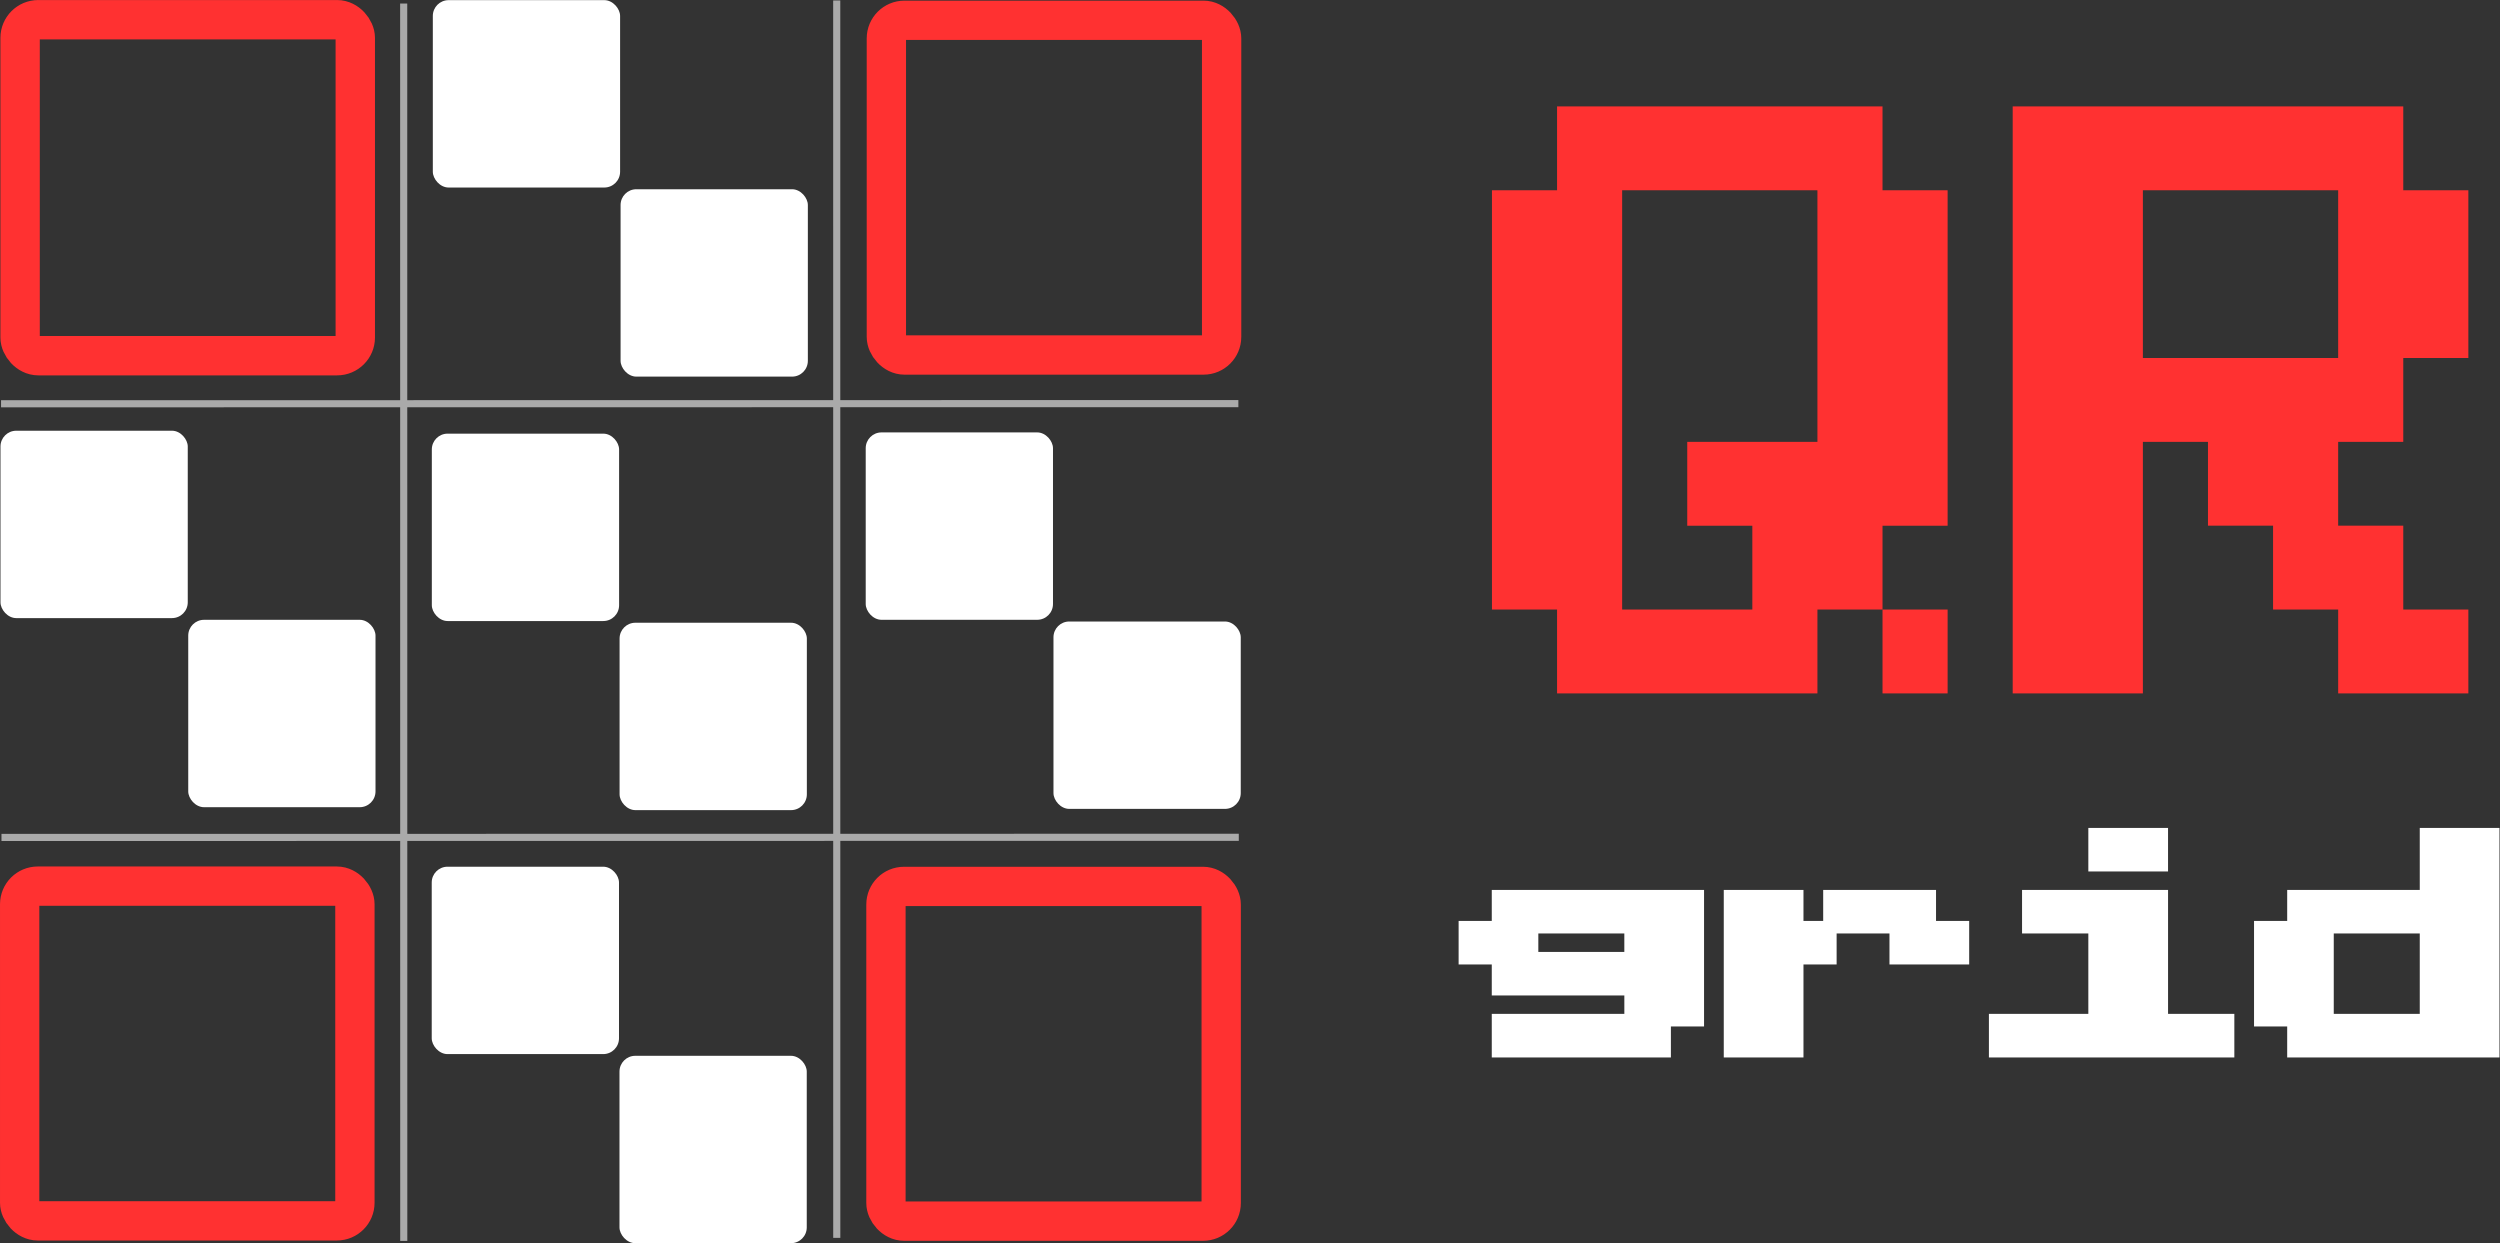 <svg width="175.84mm" height="87.44mm" version="1.1" viewBox="0 0 175.84 87.44" xml:space="preserve" xmlns="http://www.w3.org/2000/svg"><rect x="0" y="0" width="175.84" height="87.44" fill="#333333" stroke="none"/><g transform="translate(-47.568 -45.798)"><g transform="translate(-23.828 -82.884)"><g fill="#fff"><g transform="translate(46.193 25.512)"><rect x="55.646" y="103.18" width="13.172" height="13.18" ry="1.11" style="paint-order:normal"/><rect x="68.852" y="116.48" width="13.172" height="13.18" ry="1.11" style="paint-order:normal"/></g><g transform="translate(15.784 55.797)"><rect x="55.646" y="103.18" width="13.172" height="13.18" ry="1.11" style="paint-order:normal"/><rect x="68.852" y="116.48" width="13.172" height="13.18" ry="1.11" style="paint-order:normal"/></g><g transform="translate(46.123 56.003)"><rect x="55.646" y="103.18" width="13.172" height="13.18" ry="1.11" style="paint-order:normal"/><rect x="68.852" y="116.48" width="13.172" height="13.18" ry="1.11" style="paint-order:normal"/></g><g transform="translate(76.641 55.916)"><rect x="55.646" y="103.18" width="13.172" height="13.18" ry="1.11" style="paint-order:normal"/><rect x="68.852" y="116.48" width="13.172" height="13.18" ry="1.11" style="paint-order:normal"/></g><g transform="translate(46.116 86.463)"><rect x="55.646" y="103.18" width="13.172" height="13.18" ry="1.11" style="paint-order:normal"/><rect x="68.852" y="116.48" width="13.172" height="13.18" ry="1.11" style="paint-order:normal"/></g></g><g fill="none" stroke="#ff3131"><rect x="72.81" y="130.07" width="23.575" height="23.629" ry="1.276" stroke-width="2.77" style="paint-order:normal"/><g stroke-width="2.765"><rect x="133.74" y="130.11" width="23.58" height="23.542" ry="1.271" style="paint-order:normal"/><rect x="72.779" y="191.01" width="23.58" height="23.542" ry="1.271" style="paint-order:normal"/><rect x="133.71" y="191.03" width="23.58" height="23.542" ry="1.271" style="paint-order:normal"/></g></g></g><g fill="none" stroke="#aaa" stroke-width=".5"><path d="m75.962 46.047 0.005 87.032" style="paint-order:normal"/><path d="m134.67 74.187-87.028 0.011" style="paint-order:normal"/><path d="m134.7 104.69-87.028 0.011" style="paint-order:normal"/><path d="m106.42 45.833 3e-3 87.034" style="paint-order:normal"/></g><g transform="translate(-23.828 -82.884)"><path transform="scale(1.034 .967)" d="m211.56 193.75v2.254h4.509v-2.254zm22.545 0v4.509h-9.018v2.254h-2.255v6.763h2.255v2.255h13.527v-15.781zm-63.125 4.509v2.254h-2.255v2.255h2.255v2.255h9.018v2.254h-9.018v2.255h11.272v-2.255h2.255v-9.018zm15.781 0v11.272h4.509v-6.763h2.255v-2.255h-2.255v-2.254zm6.763 2.254h4.509v2.255h4.509v-2.255h-2.255v-2.254h-6.763zm13.527-2.254v2.254h4.509v6.763h-6.763v2.255h15.782v-2.255h-4.509v-9.018zm-33.817 2.254h6.763v2.255h-6.763zm54.108 0h6.763v6.763h-6.763z" fill="#fff" stroke="#fff" stroke-miterlimit="100" stroke-width=".913" style="font-variant-caps:normal;font-variant-east-asian:normal;font-variant-ligatures:normal;font-variant-numeric:normal"/><path transform="scale(.881 1.135)" d="m205.35 119.97v5.197h-5.197v25.984h5.197v5.197h20.787v-5.197h5.197v-5.197h5.197v-20.787h-5.197v-5.197zm25.984 31.181v5.197h5.197v-5.197zm10.393-31.181v36.377h10.393v-15.59h5.197v5.197h5.197v5.197h5.197v5.197h10.394v-5.197h-5.197v-5.197h-5.197v-5.197h5.197v-5.197h5.197v-10.394h-5.197v-5.197zm-31.181 5.197h15.59v15.59h-10.393v5.197h5.197v5.197h-10.393zm41.574 0h15.591v10.394h-15.591z" fill="#ff3131" style="font-variant-caps:normal;font-variant-east-asian:normal;font-variant-ligatures:normal;font-variant-numeric:normal"/></g></g></svg>
